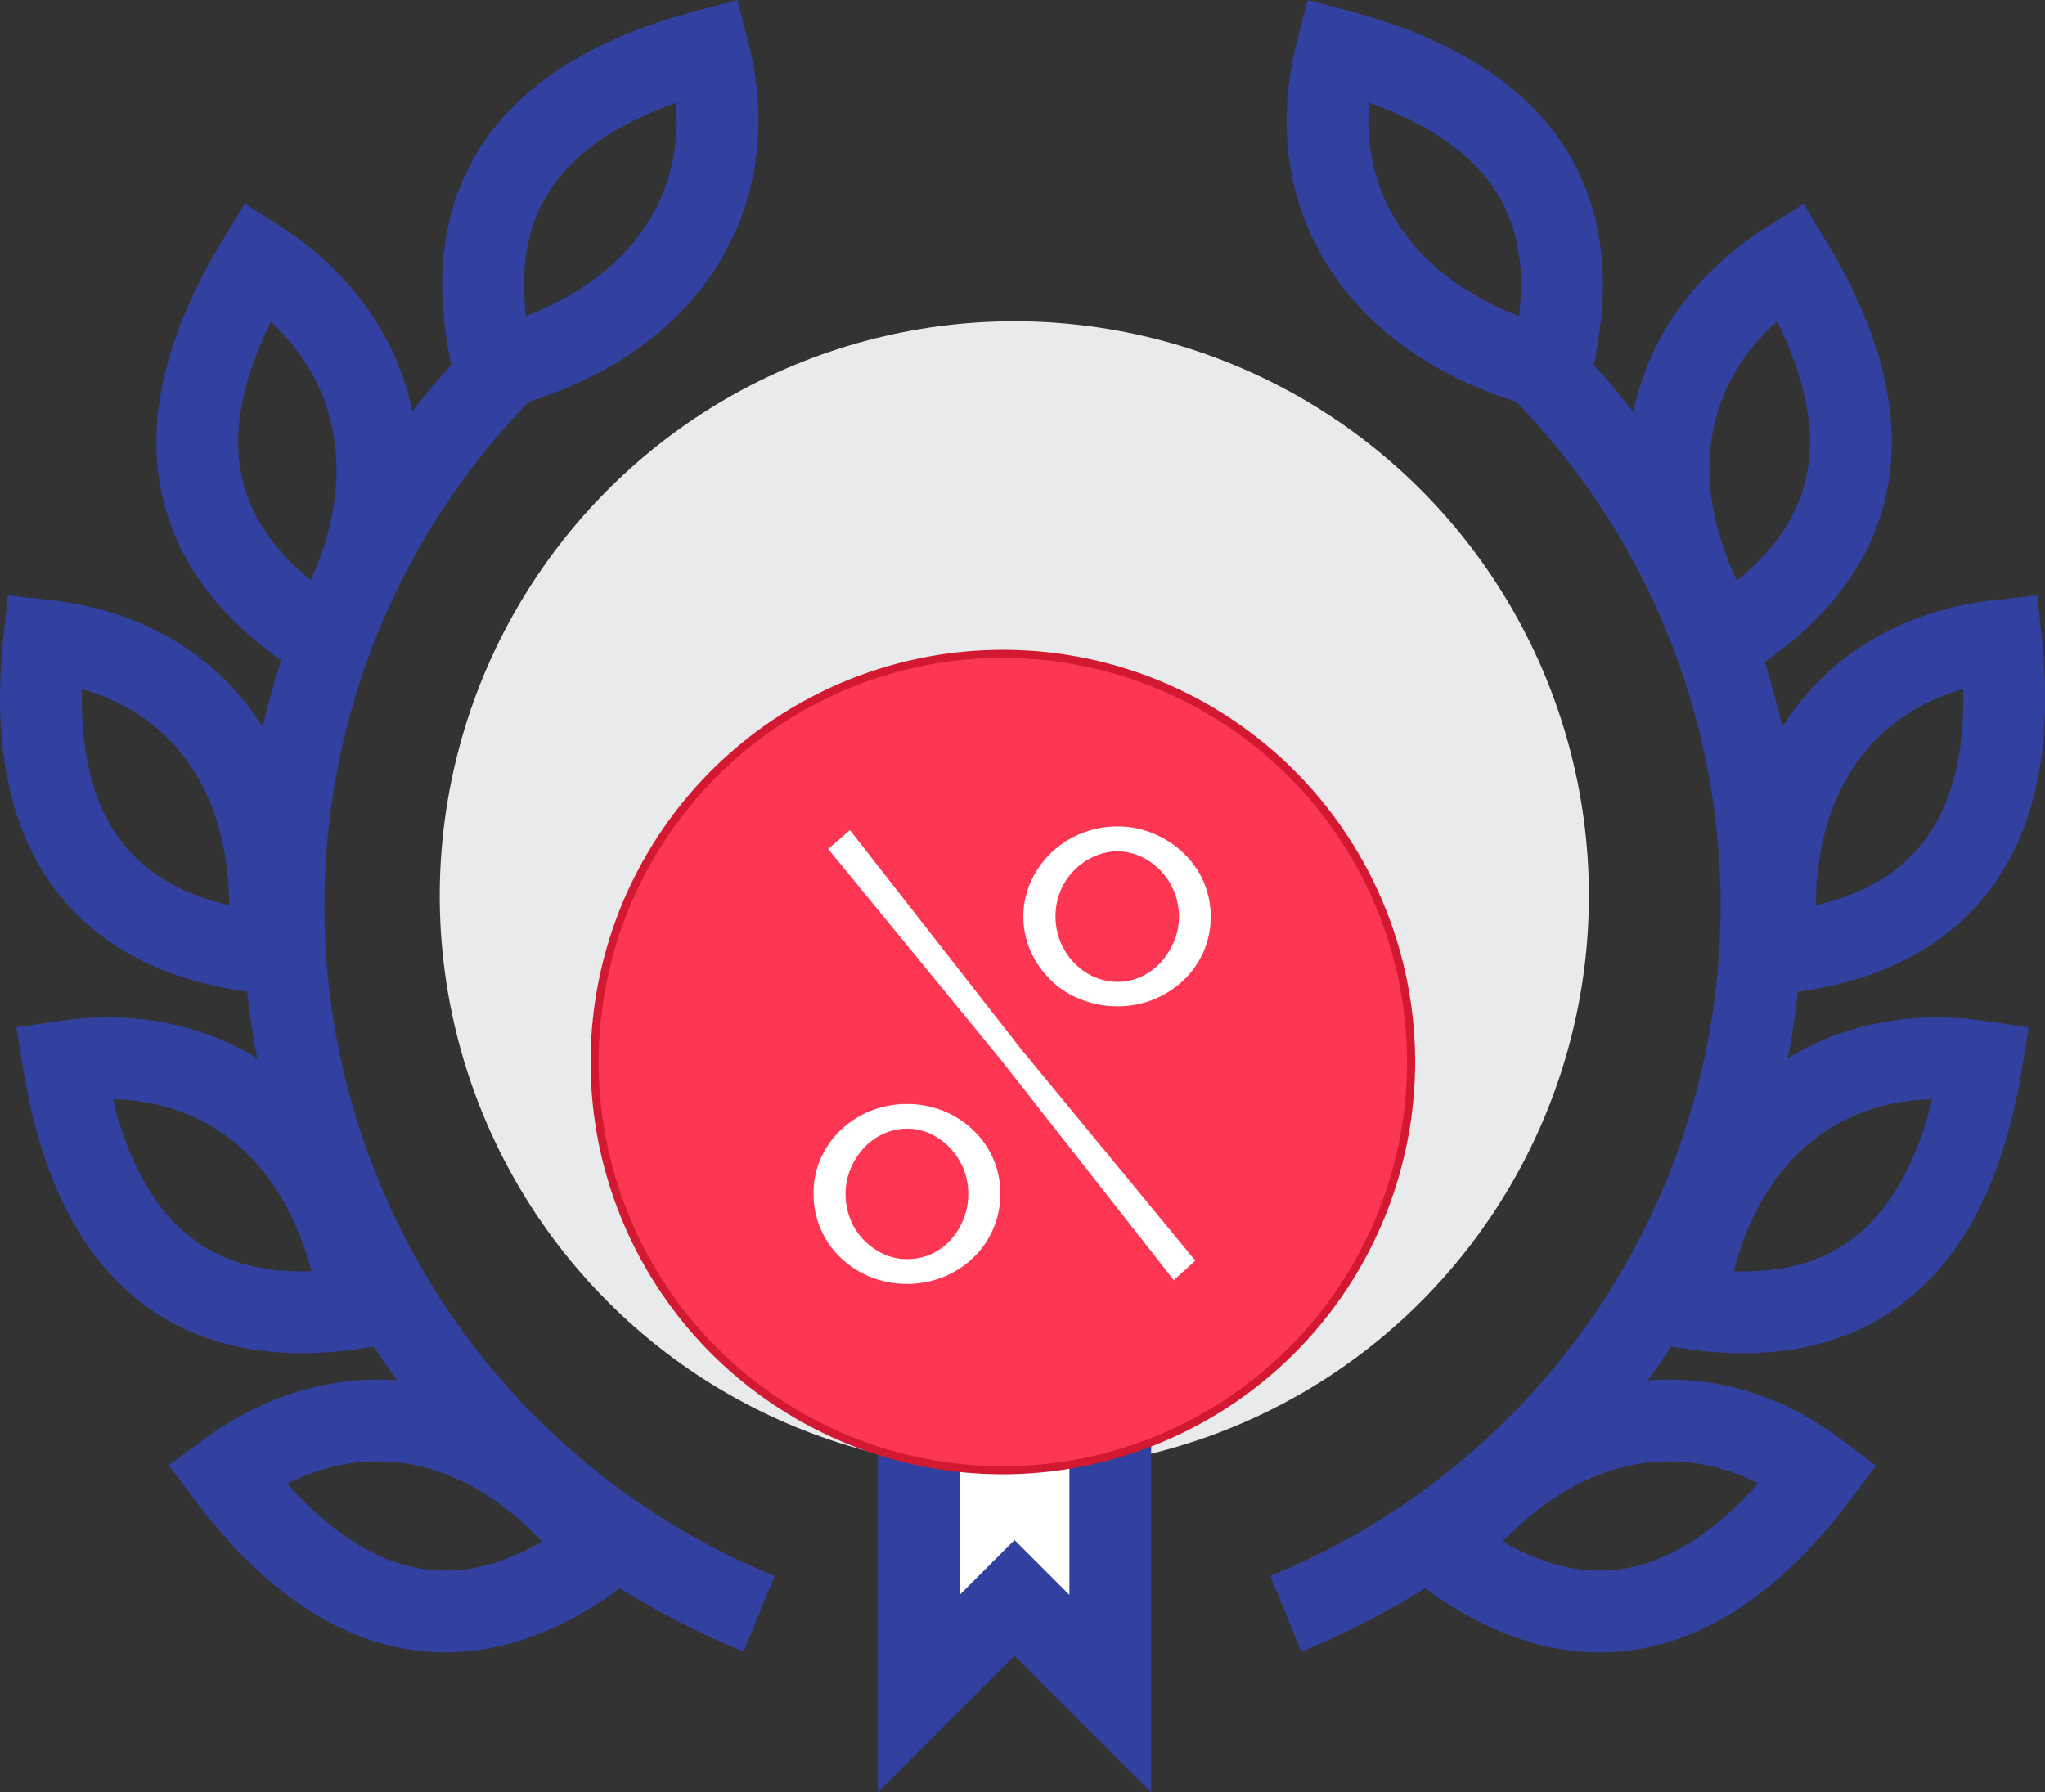 <svg xmlns="http://www.w3.org/2000/svg" viewBox="0 0 37.5 32.871">
  <rect x="0" y="0" width="37.5" height="32.871" fill="#333333" stroke="none"/>
  <defs>
    <style>
      .cls-1 {
        fill: #e9eaeb;
      }

      .cls-2 {
        fill: none;
        stroke: #3240a0;
        stroke-miterlimit: 10;
        stroke-width: 1.5px;
      }

      .cls-3, .cls-6 {
        fill: #fff;
      }

      .cls-4 {
        fill: #fd3753;
      }

      .cls-4, .cls-5, .cls-6 {
        fill-rule: evenodd;
      }

      .cls-5 {
        fill: #d31831;
      }
    </style>
  </defs>
  <g id="Group_62" data-name="Group 62" transform="translate(-89.25 -673.083)">
    <g id="Group_56" data-name="Group 56" transform="translate(90 674)">
      <circle id="Ellipse_14" data-name="Ellipse 14" class="cls-1" cx="10.536" cy="10.536" r="10.536" transform="translate(2.95 15.511) rotate(-45)"/>
      <g id="Group_52" data-name="Group 52" transform="translate(22.829 0)">
        <path id="Path_2952" data-name="Path 2952" class="cls-2" d="M44.39,10.7A14.025,14.025,0,0,1,40,33.82" transform="translate(-40 -5.14)"/>
        <path id="Path_2953" data-name="Path 2953" class="cls-2" d="M52.5,37.363c2.224.351,4.741-.176,5.443-4.507C55.192,32.446,52.968,34.085,52.5,37.363Z" transform="translate(-45.184 -14.302)"/>
        <path id="Path_2954" data-name="Path 2954" class="cls-2" d="M44.9,46.516c1.756,1.346,4.273,2.107,6.907-1.4C49.641,43.472,46.89,43.882,44.9,46.516Z" transform="translate(-42.032 -19.006)"/>
        <path id="Path_2955" data-name="Path 2955" class="cls-2" d="M55.368,25.436c2.224-.234,4.565-1.4,4.1-5.736C56.714,19.993,55.016,22.158,55.368,25.436Z" transform="translate(-46.354 -8.872)"/>
        <path id="Path_2956" data-name="Path 2956" class="cls-2" d="M52.991,14.765C54.864,13.595,56.5,11.546,54.22,7.8,51.879,9.263,51.235,11.956,52.991,14.765Z" transform="translate(-44.972 -3.937)"/>
        <path id="Path_2957" data-name="Path 2957" class="cls-2" d="M45.4,7.053c.527-2.166.293-4.741-3.922-5.853C40.775,3.892,42.238,6.234,45.4,7.053Z" transform="translate(-40.541 -1.2)"/>
      </g>
      <g id="Group_53" data-name="Group 53" transform="translate(0 0)">
        <path id="Path_2958" data-name="Path 2958" class="cls-2" d="M12.931,10.7a14.025,14.025,0,0,0,4.39,23.12" transform="translate(-4.15 -5.14)"/>
        <path id="Path_2959" data-name="Path 2959" class="cls-2" d="M7.143,37.363c-2.224.351-4.741-.176-5.443-4.507C4.451,32.446,6.675,34.085,7.143,37.363Z" transform="translate(-1.288 -14.302)"/>
        <path id="Path_2960" data-name="Path 2960" class="cls-2" d="M13.707,46.516c-1.756,1.346-4.273,2.107-6.907-1.4C9.024,43.472,11.717,43.882,13.707,46.516Z" transform="translate(-3.403 -19.006)"/>
        <path id="Path_2961" data-name="Path 2961" class="cls-2" d="M5.154,25.436C2.93,25.2.589,24.031,1.057,19.7,3.808,19.993,5.506,22.158,5.154,25.436Z" transform="translate(-0.997 -8.872)"/>
        <path id="Path_2962" data-name="Path 2962" class="cls-2" d="M8.24,14.765C6.367,13.595,4.728,11.546,7.011,7.8,9.294,9.263,9.937,11.956,8.24,14.765Z" transform="translate(-3.029 -3.937)"/>
        <path id="Path_2963" data-name="Path 2963" class="cls-2" d="M15.056,7.053c-.527-2.166-.293-4.741,3.922-5.853C19.68,3.892,18.216,6.234,15.056,7.053Z" transform="translate(-6.743 -1.2)"/>
      </g>
      <g id="Group_55" data-name="Group 55" transform="translate(16.098 21.949)">
        <path id="Path_2964" data-name="Path 2964" class="cls-3" d="M28.5,38.7v8.194l1.756-1.756,1.756,1.756V38.7Z" transform="translate(-28.5 -38.7)"/>
        <path id="Path_2965" data-name="Path 2965" class="cls-2" d="M32.012,38.7v8.194l-1.756-1.756L28.5,46.894V38.7" transform="translate(-28.5 -38.7)"/>
      </g>
    </g>
    <g id="Group_57" data-name="Group 57" transform="translate(100.08 685)">
      <path id="Fill-44" class="cls-4" d="M133.883,226.718a7.486,7.486,0,1,1,7.486,7.486,7.486,7.486,0,0,1-7.486-7.486" transform="translate(-133.809 -219.158)"/>
      <path id="Fill-45" class="cls-5" d="M140.943,218.881a7.412,7.412,0,1,0,7.412,7.412,7.42,7.42,0,0,0-7.412-7.412m0,14.972a7.56,7.56,0,1,1,7.56-7.56,7.568,7.568,0,0,1-7.56,7.56" transform="translate(-133.383 -218.732)"/>
      <path id="Fill-46" class="cls-6" d="M163.484,248.17a1.258,1.258,0,0,0,.241-1.3,1.233,1.233,0,0,0-.241-.379,1.2,1.2,0,0,0-.356-.264,1,1,0,0,0-.443-.1,1.041,1.041,0,0,0-.425.092,1.1,1.1,0,0,0-.362.259,1.305,1.305,0,0,0-.247.385,1.174,1.174,0,0,0-.092.46,1.241,1.241,0,0,0,.086.46,1.143,1.143,0,0,0,.241.379,1.241,1.241,0,0,0,.356.258,1,1,0,0,0,.442.1A1.06,1.06,0,0,0,163.484,248.17Zm-1.466.678a1.724,1.724,0,0,1-.546-.351,1.6,1.6,0,0,1-.368-.528,1.618,1.618,0,0,1-.132-.65,1.576,1.576,0,0,1,.132-.644,1.614,1.614,0,0,1,.368-.523,1.731,1.731,0,0,1,.546-.351,1.821,1.821,0,0,1,1.333,0,1.733,1.733,0,0,1,.546.351,1.607,1.607,0,0,1,.368.523,1.572,1.572,0,0,1,.132.644,1.614,1.614,0,0,1-.132.65,1.593,1.593,0,0,1-.368.528,1.726,1.726,0,0,1-.546.351,1.823,1.823,0,0,1-1.333,0Zm4.96-5.506a1.119,1.119,0,0,0,.356-.259,1.291,1.291,0,0,0,.247-.385,1.167,1.167,0,0,0,.092-.46,1.2,1.2,0,0,0-.086-.454,1.23,1.23,0,0,0-.241-.379,1.178,1.178,0,0,0-.362-.264,1.012,1.012,0,0,0-.437-.1,1.036,1.036,0,0,0-.425.092,1.219,1.219,0,0,0-.368.253,1.179,1.179,0,0,0-.253.38,1.245,1.245,0,0,0-.006.925,1.231,1.231,0,0,0,.241.38,1.175,1.175,0,0,0,.362.264,1.038,1.038,0,0,0,.448.1A1.024,1.024,0,0,0,166.978,243.342Zm.6,5.563-3.138-4-3.2-3.908.4-.345,3.115,3.988,3.218,3.908Zm-1.707-5.149a1.65,1.65,0,0,1-.546-.35,1.745,1.745,0,0,1-.368-.523,1.571,1.571,0,0,1,0-1.287,1.709,1.709,0,0,1,.914-.879,1.727,1.727,0,0,1,.672-.132,1.685,1.685,0,0,1,.667.132,1.826,1.826,0,0,1,.546.356,1.62,1.62,0,0,1,.368.523,1.633,1.633,0,0,1,0,1.287,1.616,1.616,0,0,1-.368.523,1.742,1.742,0,0,1-1.213.477A1.789,1.789,0,0,1,165.875,243.756Z" transform="translate(-156.884 -237.345)"/>
    </g>
  </g>
</svg>
